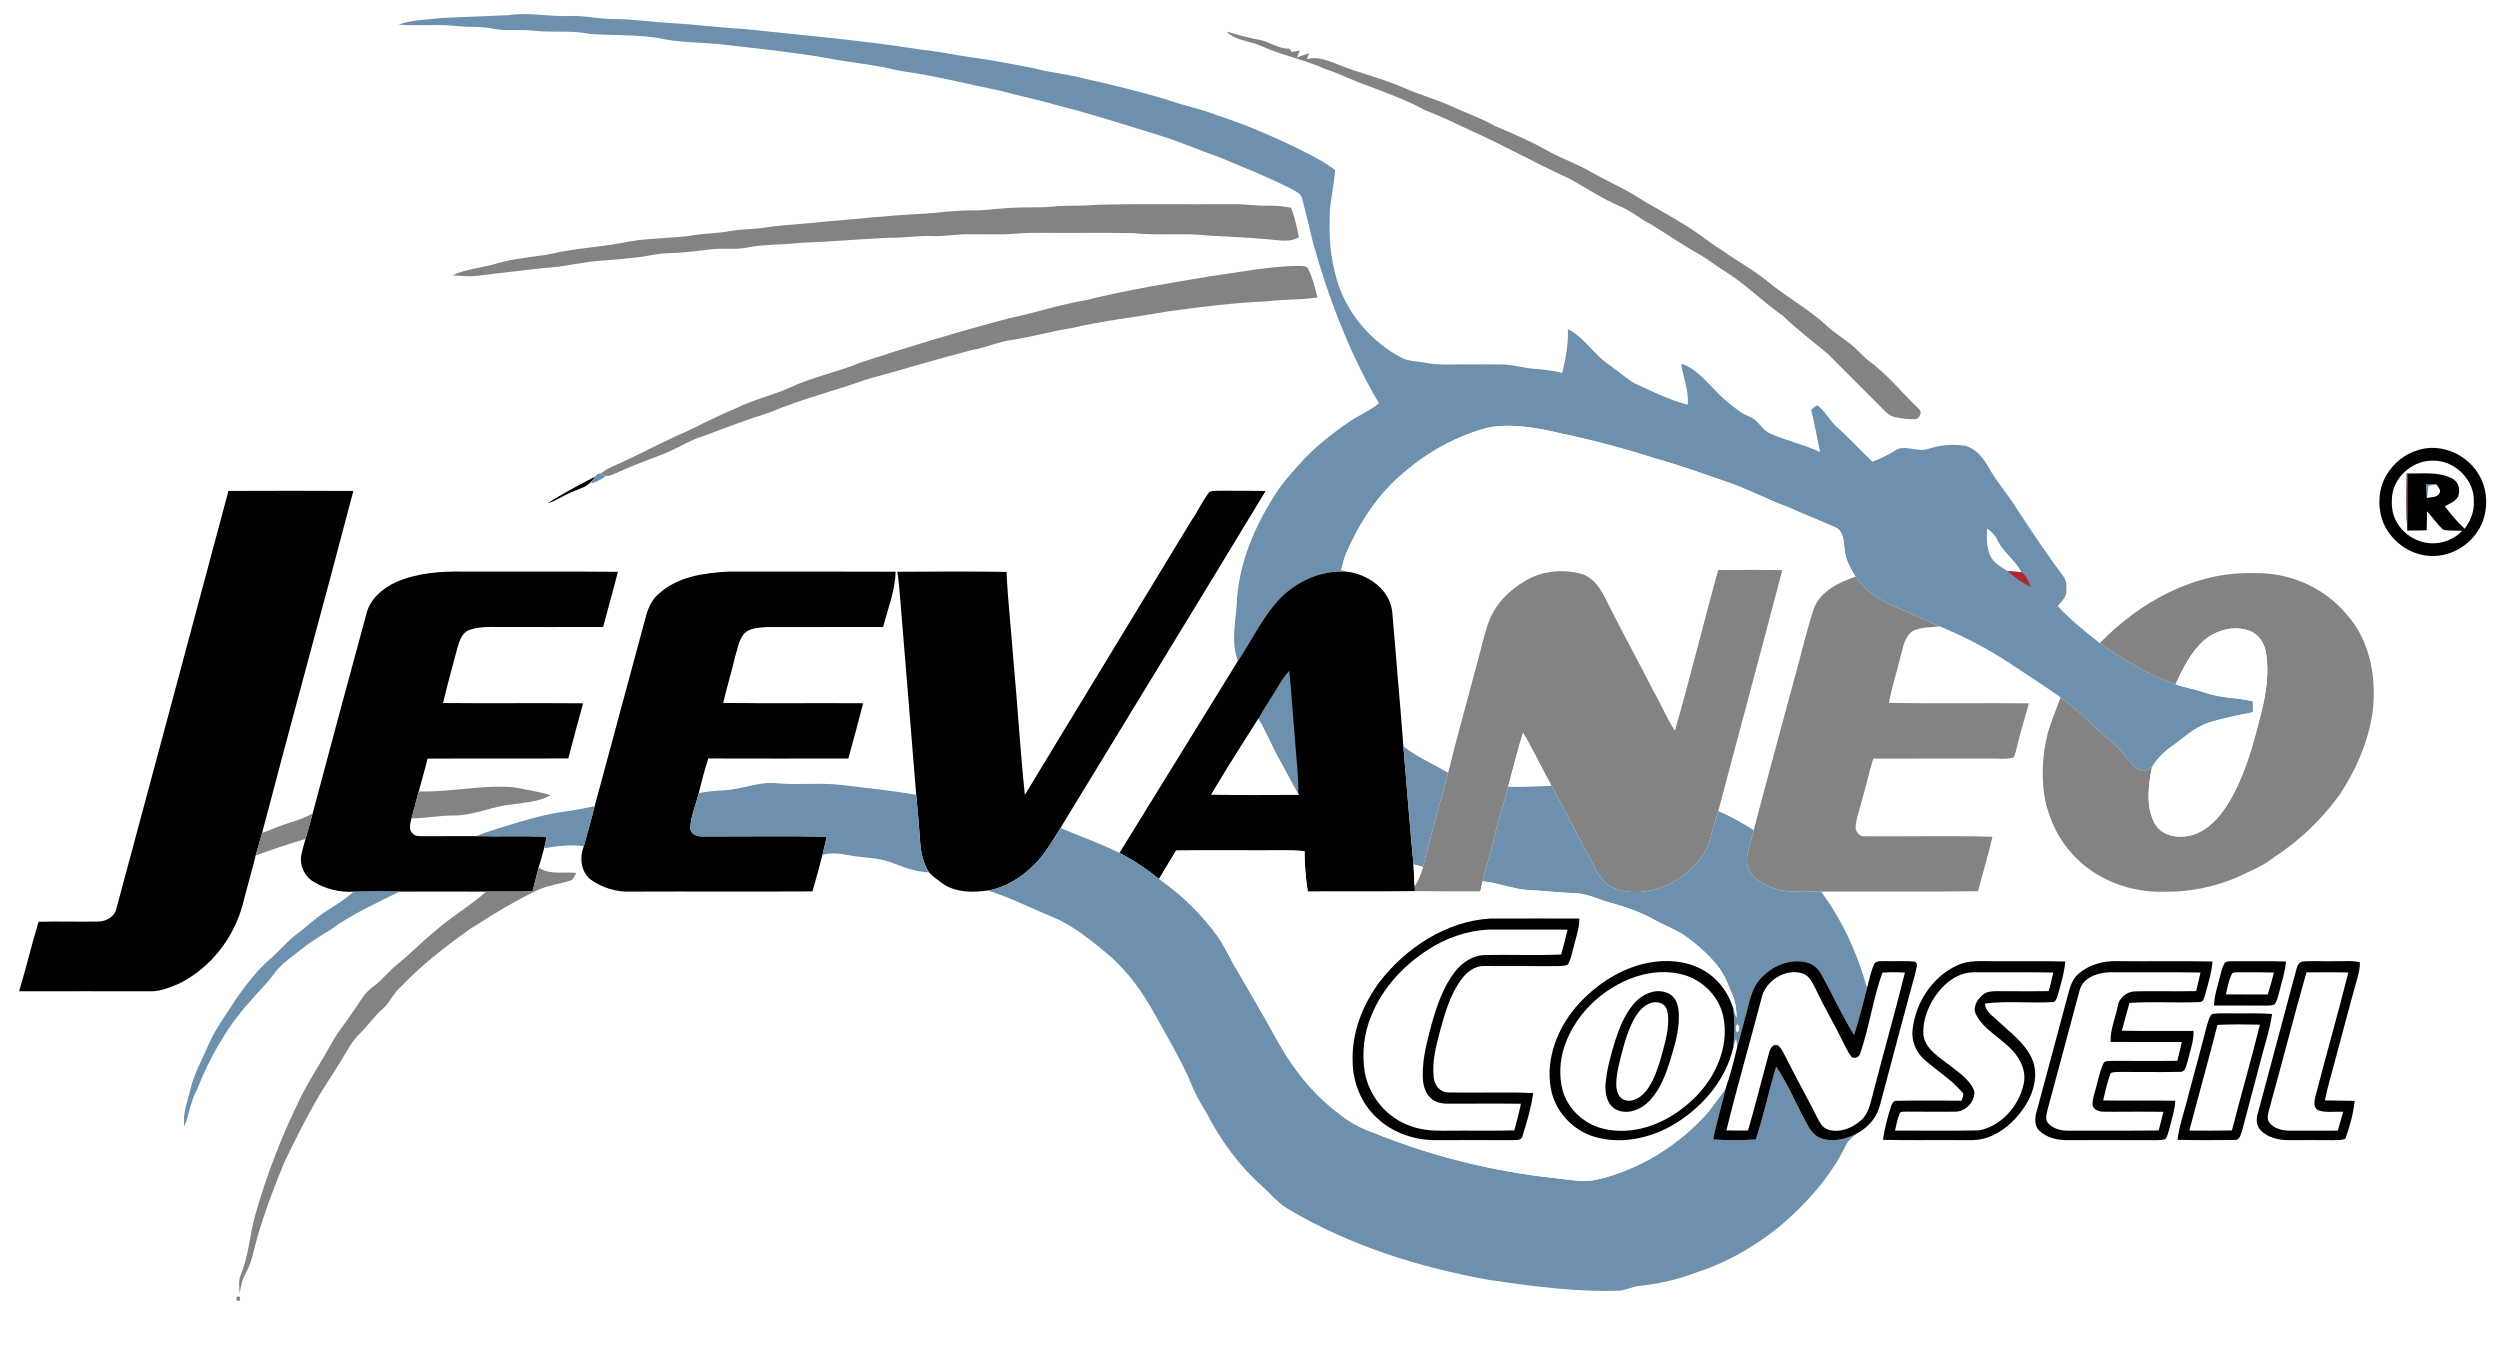 <?xml version="1.0" encoding="UTF-8" ?>
<!DOCTYPE svg PUBLIC "-//W3C//DTD SVG 1.1//EN" "http://www.w3.org/Graphics/SVG/1.1/DTD/svg11.dtd">
<svg width="1359pt" height="736pt" viewBox="0 0 1359 736" version="1.1" xmlns="http://www.w3.org/2000/svg">
<path fill="#ffffff" d=" M 0.00 0.00 L 1359.00 0.00 L 1359.00 736.00 L 0.00 736.00 L 0.00 0.00 Z" />
<path fill="#6d90ae" d=" M 276.37 8.25 C 287.58 6.53 298.77 9.20 310.00 8.69 C 317.38 8.37 324.62 10.18 331.98 10.32 C 342.88 10.27 353.70 11.89 364.57 12.54 C 377.64 13.19 390.61 15.03 403.68 15.68 C 435.81 19.10 468.04 21.81 499.96 26.88 C 509.59 27.83 519.05 29.90 528.61 31.27 C 539.86 32.71 550.96 35.02 562.10 37.11 C 571.30 39.67 580.91 40.26 590.10 42.89 C 605.39 46.22 620.58 50.03 635.56 54.56 C 644.03 57.59 652.93 59.23 661.30 62.55 C 679.24 68.40 696.53 76.02 713.28 84.67 C 717.61 86.93 721.78 89.50 725.74 92.37 C 725.24 101.97 722.30 111.33 722.83 121.01 C 722.31 132.62 724.14 144.26 727.72 155.30 C 733.62 171.93 746.07 186.08 761.64 194.34 C 765.70 196.60 770.49 196.29 774.93 197.18 C 782.20 198.69 789.64 197.98 797.00 198.08 C 803.34 198.15 809.69 197.97 816.04 198.09 C 822.12 198.15 827.99 200.00 834.03 200.49 C 839.14 200.89 844.27 201.45 849.26 202.70 C 851.08 194.89 852.68 186.97 852.27 178.90 C 861.09 183.34 866.18 192.30 874.12 197.90 C 879.07 201.20 883.43 205.35 888.56 208.38 C 897.97 212.74 907.34 217.39 917.43 220.01 C 918.20 212.32 914.83 205.20 913.98 197.70 C 921.76 200.24 927.00 206.81 932.59 212.39 C 936.58 216.78 941.30 220.41 946.06 223.93 C 949.01 226.09 953.00 226.65 955.42 229.56 C 957.51 231.74 959.33 234.38 962.20 235.62 C 971.03 239.57 980.56 241.65 989.37 245.68 C 987.75 238.05 986.42 230.35 984.56 222.76 C 985.64 221.92 986.62 220.83 987.94 220.32 C 992.29 223.58 994.65 228.74 998.71 232.31 C 1005.41 238.21 1011.37 244.88 1017.87 251.00 C 1022.09 249.38 1026.20 247.45 1030.02 245.02 C 1035.57 241.24 1042.20 246.15 1048.15 243.99 C 1054.76 241.92 1061.84 241.18 1068.69 242.41 C 1074.06 244.04 1077.89 248.66 1080.63 253.35 C 1085.11 261.63 1091.47 268.66 1096.39 276.66 C 1104.55 289.08 1112.77 301.49 1121.70 313.38 C 1123.57 315.83 1123.43 319.11 1123.23 322.03 C 1122.97 325.11 1120.40 327.18 1118.58 329.42 C 1125.42 336.98 1133.50 343.26 1141.44 349.61 C 1154.27 358.51 1167.81 366.81 1182.60 372.00 C 1188.25 373.84 1194.13 374.93 1199.76 376.85 C 1207.82 379.60 1216.48 379.17 1224.69 381.25 C 1224.67 383.22 1224.67 385.19 1224.68 387.17 C 1216.45 388.87 1208.14 390.41 1200.14 392.98 C 1192.68 395.54 1187.00 401.21 1180.67 405.65 C 1176.33 408.64 1172.58 412.42 1169.84 416.93 C 1168.10 417.86 1166.35 419.08 1164.33 419.12 C 1160.82 417.79 1158.51 414.57 1156.08 411.88 C 1152.53 407.49 1148.60 403.41 1144.11 399.98 C 1138.83 395.96 1134.67 390.72 1129.48 386.60 C 1126.37 384.10 1123.26 381.60 1120.13 379.13 C 1111.12 372.60 1101.67 366.70 1092.43 360.51 C 1080.48 352.58 1067.70 346.04 1054.50 340.48 C 1047.41 337.79 1040.77 334.05 1033.67 331.39 C 1024.03 327.63 1014.52 322.26 1008.60 313.50 C 1005.78 308.72 1002.94 303.68 1002.64 298.01 C 1002.14 293.88 1002.04 288.41 997.50 286.58 C 989.12 282.87 980.56 279.58 972.23 275.76 C 960.71 271.57 949.90 265.68 938.26 261.82 C 925.23 257.34 912.28 252.60 898.98 248.96 C 882.61 243.70 865.97 239.28 849.15 235.74 C 836.16 232.67 822.58 230.05 809.26 232.37 C 792.19 236.80 776.36 245.48 763.04 257.00 C 749.06 268.60 738.97 284.23 731.76 300.76 C 730.60 303.71 729.85 306.80 729.07 309.87 C 730.66 310.25 732.26 310.63 733.87 311.00 C 720.11 309.30 706.30 315.00 696.53 324.56 C 686.60 334.60 680.74 347.68 672.93 359.28 C 668.69 348.24 672.19 336.49 672.46 325.12 C 674.02 305.74 681.63 287.21 691.92 270.87 C 696.60 262.85 703.01 256.07 709.19 249.20 C 716.49 241.78 724.70 235.23 733.32 229.39 C 738.59 225.74 744.65 223.35 749.62 219.24 C 733.58 192.18 722.39 162.56 713.86 132.37 C 711.94 124.26 709.97 116.16 707.89 108.10 C 707.36 105.24 704.44 104.08 702.20 102.80 C 689.60 96.32 676.38 91.17 663.34 85.67 C 651.57 81.49 640.08 76.53 628.11 72.91 C 610.57 67.56 593.13 61.85 575.33 57.41 C 564.91 54.28 554.21 52.24 543.74 49.31 C 526.45 45.88 509.35 41.36 491.87 38.92 C 486.57 38.15 481.43 36.58 476.14 35.81 C 467.25 34.23 458.25 33.38 449.42 31.54 C 430.68 28.29 411.75 26.41 392.87 24.21 C 381.02 22.90 368.97 23.28 357.30 20.57 C 345.10 18.72 332.69 19.33 320.43 18.43 C 310.57 16.29 300.47 17.93 290.53 16.69 C 285.36 16.13 280.17 16.44 274.99 16.35 C 269.95 16.29 265.08 14.77 260.04 14.68 C 255.95 14.56 251.86 14.57 247.79 14.11 C 237.44 12.98 227.01 14.30 216.65 13.37 C 224.29 10.60 232.53 10.75 240.50 9.74 C 252.45 9.16 264.42 8.84 276.37 8.25 Z" />
<path fill="#838383" d=" M 666.75 17.15 C 672.62 18.82 678.46 20.61 684.49 21.63 C 690.13 22.57 694.90 26.68 700.79 26.40 C 701.25 27.01 701.73 27.62 702.21 28.22 C 703.68 27.96 705.15 27.70 706.64 27.45 C 706.10 28.69 705.57 29.93 705.05 31.17 C 707.27 30.44 709.47 29.67 711.69 28.93 C 711.23 30.02 710.77 31.10 710.31 32.18 C 716.06 30.56 721.78 32.81 727.05 34.96 C 739.20 39.85 752.05 42.79 764.04 48.09 C 772.01 51.66 780.50 53.89 788.45 57.52 C 796.43 61.26 804.84 64.05 812.53 68.44 C 822.22 72.52 831.92 76.67 841.09 81.86 C 848.90 86.25 857.48 89.10 865.20 93.67 C 873.32 98.33 882.01 101.94 889.92 106.98 C 897.48 111.89 905.61 115.82 913.19 120.71 C 921.27 125.07 928.19 131.18 935.98 136.00 C 944.17 141.87 953.14 146.62 960.94 153.03 C 971.03 161.41 982.68 167.73 992.45 176.51 C 996.54 180.56 1001.50 183.52 1006.01 187.06 C 1009.33 189.67 1012.00 192.99 1015.26 195.69 C 1025.72 203.13 1033.69 213.35 1042.95 222.15 C 1045.31 223.82 1043.55 227.82 1040.88 227.87 C 1037.33 227.96 1033.77 227.51 1030.30 226.79 C 1026.31 226.05 1023.81 222.58 1021.08 219.92 C 1011.95 210.71 1002.77 201.55 993.60 192.38 C 985.48 185.52 976.87 179.21 969.27 171.74 C 958.11 164.04 948.63 154.10 937.00 147.04 C 932.46 144.32 928.40 140.86 923.76 138.30 C 914.87 133.30 906.48 127.49 897.80 122.16 C 891.94 119.23 886.94 114.86 880.92 112.25 C 871.12 108.18 862.33 102.15 853.05 97.09 C 835.09 88.94 817.90 79.20 799.90 71.14 C 791.42 67.19 783.00 63.13 774.29 59.72 C 764.72 54.36 754.30 50.89 744.16 46.81 C 736.05 44.15 728.47 40.14 720.36 37.48 C 708.99 32.37 696.61 30.04 685.27 24.87 C 679.16 22.09 671.64 22.26 666.75 17.15 Z" />
<path fill="#838383" d=" M 571.55 112.37 C 579.73 111.47 587.97 112.11 596.16 111.33 C 620.43 110.66 644.72 111.21 669.00 110.97 C 675.68 110.77 682.31 111.96 688.99 111.81 C 693.33 111.70 697.65 112.13 701.91 112.95 C 703.75 118.17 705.12 123.55 706.06 129.00 C 701.15 131.94 695.36 130.55 690.01 130.13 C 679.03 129.18 668.03 128.63 657.02 128.06 C 643.39 126.48 629.63 128.22 615.99 126.74 C 599.66 126.42 583.33 126.73 567.00 126.59 C 562.00 126.54 556.99 126.57 552.01 127.03 C 543.35 127.74 534.65 127.22 525.98 127.34 C 519.64 127.36 513.35 128.60 507.00 128.33 C 498.96 127.99 491.00 129.42 482.96 129.26 C 467.00 129.98 451.07 131.44 435.10 131.98 C 425.05 133.27 414.81 132.62 404.88 134.78 C 398.49 135.83 391.98 134.74 385.57 135.62 C 378.08 136.58 370.57 137.50 363.01 137.66 C 357.48 137.71 352.13 139.26 346.66 139.87 C 340.28 140.59 333.88 141.24 327.47 141.62 C 316.66 142.30 306.15 145.25 295.32 145.70 C 283.25 147.21 271.14 148.38 259.07 149.97 C 254.69 150.44 250.30 149.90 245.92 149.66 C 253.83 145.98 262.68 145.63 270.90 142.97 C 281.75 139.85 293.14 139.75 304.06 137.03 C 316.71 134.56 329.65 133.99 342.26 131.23 C 353.90 129.25 365.81 129.71 377.46 127.76 C 383.86 126.84 390.37 126.84 396.74 125.63 C 403.02 124.47 409.45 124.76 415.75 123.73 C 426.16 122.06 436.72 121.88 447.17 120.58 C 465.11 119.12 483.01 117.09 501.00 116.23 C 510.01 115.80 518.96 114.24 528.00 114.39 C 535.55 114.55 543.02 113.20 550.55 112.96 C 557.54 112.51 564.57 112.98 571.55 112.37 Z" />
<path fill="#838383" d=" M 658.29 150.12 C 674.16 147.92 689.97 144.70 706.04 144.54 C 707.90 144.70 710.67 144.31 711.33 146.62 C 713.66 151.37 714.91 156.57 716.16 161.69 C 707.18 163.11 698.05 162.61 689.03 163.79 C 671.06 164.56 653.20 166.72 635.39 169.19 C 617.71 172.35 599.81 174.29 582.30 178.37 C 571.74 180.05 561.43 182.98 550.88 184.67 C 543.05 185.57 535.86 189.06 528.11 190.33 C 509.04 195.28 490.20 201.03 471.21 206.22 C 453.92 212.41 436.01 216.79 419.06 223.95 C 406.93 227.92 394.90 232.17 383.03 236.84 C 374.37 239.30 366.98 244.71 358.49 247.60 C 350.12 250.75 341.79 253.98 333.66 257.71 C 332.34 258.12 330.94 259.08 329.54 258.60 C 328.46 258.25 327.38 257.90 326.31 257.55 C 328.33 256.05 330.46 254.69 332.76 253.66 C 344.46 248.61 355.66 242.51 367.23 237.19 C 378.32 232.46 388.82 226.48 400.00 221.97 C 409.32 217.38 419.51 215.01 429.02 210.85 C 441.53 204.96 455.23 202.30 467.98 197.00 C 494.72 188.24 521.68 180.09 548.90 172.92 C 562.81 169.99 576.36 165.53 590.39 163.14 C 612.78 157.57 635.55 153.90 658.29 150.12 Z" />
<path fill="#ffffff" d=" M 763.04 257.00 C 776.36 245.48 792.19 236.80 809.26 232.37 C 822.58 230.05 836.16 232.67 849.15 235.74 C 865.97 239.28 882.61 243.70 898.98 248.96 C 912.28 252.60 925.23 257.34 938.26 261.82 C 949.90 265.68 960.71 271.57 972.23 275.76 C 980.56 279.58 989.12 282.87 997.50 286.58 C 1002.04 288.41 1002.14 293.88 1002.64 298.01 C 1002.94 303.68 1005.78 308.72 1008.60 313.50 C 999.30 316.67 989.03 321.64 985.69 331.65 C 981.24 345.85 977.96 360.40 973.85 374.71 C 967.03 400.25 959.95 425.71 953.32 451.30 C 947.15 447.38 940.77 443.78 934.05 440.88 C 945.60 397.22 957.43 353.63 968.84 309.94 C 957.24 309.72 945.63 309.73 934.02 309.91 C 925.89 338.92 918.90 368.24 910.48 397.17 C 906.04 390.47 903.04 382.99 899.04 376.05 C 891.18 360.61 882.84 345.41 875.03 329.94 C 871.55 323.00 867.98 314.63 859.95 312.05 C 849.94 309.22 838.66 310.23 829.60 315.48 C 820.42 320.71 812.41 328.72 808.98 338.89 C 805.93 347.86 804.08 357.17 801.42 366.26 C 796.73 384.21 791.56 402.05 787.23 420.10 C 779.09 415.34 770.38 411.55 762.89 405.75 C 761.06 381.48 758.81 357.23 756.86 332.97 C 755.81 321.16 744.86 313.01 733.87 311.00 C 732.26 310.63 730.66 310.25 729.07 309.87 C 729.85 306.80 730.60 303.71 731.76 300.76 C 738.97 284.23 749.06 268.60 763.04 257.00 Z" />
<path fill="#010101" d=" M 1314.45 244.66 C 1327.26 240.59 1341.81 247.26 1348.03 258.95 C 1352.35 266.88 1352.60 276.84 1348.94 285.07 C 1344.25 295.33 1333.34 302.53 1321.99 302.23 C 1309.92 302.12 1298.68 293.67 1294.87 282.29 C 1292.41 274.43 1293.01 265.42 1297.27 258.28 C 1301.02 251.80 1307.25 246.77 1314.45 244.66 Z" />
<path fill="#ffffff" d=" M 1300.59 268.00 C 1302.61 257.84 1312.65 249.96 1323.02 250.43 C 1334.72 250.41 1345.41 261.19 1344.76 273.00 C 1345.06 278.29 1342.80 283.22 1339.80 287.43 C 1335.75 283.80 1332.38 279.51 1329.00 275.28 C 1331.56 273.74 1334.74 272.64 1336.26 269.85 C 1337.59 266.33 1336.53 261.81 1332.94 260.10 C 1325.62 256.29 1317.07 257.52 1309.13 257.41 L 1308.30 257.48 C 1308.25 267.79 1307.95 278.13 1308.60 288.43 C 1312.11 288.39 1315.62 288.37 1319.15 288.28 C 1319.21 284.82 1319.24 281.37 1319.33 277.92 C 1322.37 281.22 1324.85 285.05 1328.23 288.03 C 1331.58 288.65 1335.02 288.35 1338.42 288.60 C 1334.42 292.78 1328.78 295.20 1323.00 295.34 C 1314.93 295.56 1306.97 291.04 1302.96 284.04 C 1300.07 279.26 1299.74 273.40 1300.59 268.00 Z" />
<path fill="#6d90ae" d=" M 323.49 259.10 C 324.20 258.37 325.15 257.05 326.31 257.55 C 327.38 257.90 328.46 258.25 329.54 258.60 C 327.09 260.51 324.33 261.99 321.34 262.86 C 321.53 262.38 321.91 261.44 322.09 260.96 C 322.44 260.50 323.14 259.57 323.49 259.10 Z" />
<path fill="#b12633" d=" M 1308.30 257.48 L 1309.13 257.41 C 1308.52 267.75 1309.34 278.11 1308.60 288.43 C 1307.95 278.13 1308.25 267.79 1308.30 257.48 Z" />
<path fill="#010101" d=" M 297.56 273.65 C 305.87 268.26 314.70 263.66 323.49 259.10 C 323.14 259.57 322.44 260.50 322.09 260.96 C 319.67 264.57 315.25 265.53 311.53 267.18 C 306.71 268.99 302.55 272.24 297.56 273.65 Z" />
<path fill="#6d90ae" d=" M 1318.80 263.22 C 1320.63 263.22 1322.50 263.21 1324.36 263.21 C 1322.91 263.47 1321.47 263.73 1320.05 264.00 C 1319.78 266.21 1319.50 268.43 1319.24 270.65 C 1318.87 268.19 1318.74 265.70 1318.80 263.22 Z" />
<path fill="#ffffff" d=" M 1320.05 264.00 C 1321.47 263.73 1322.91 263.47 1324.36 263.21 C 1325.17 264.64 1326.87 266.00 1326.25 267.84 C 1325.03 270.56 1321.66 270.19 1319.24 270.65 C 1319.50 268.43 1319.78 266.21 1320.05 264.00 Z" />
<path fill="#010101" d=" M 124.18 266.88 C 146.81 266.78 169.45 266.75 192.09 266.89 C 175.81 328.92 158.73 390.73 142.48 452.76 C 141.33 456.86 140.09 460.94 138.99 465.06 C 136.88 473.76 134.27 482.32 132.12 491.01 C 127.38 509.50 114.72 526.02 97.56 534.57 C 92.63 536.68 87.50 538.90 82.05 538.87 C 58.17 538.83 34.28 538.81 10.39 538.87 C 14.19 526.35 17.13 513.58 20.97 501.07 C 31.65 500.79 42.34 501.14 53.02 500.97 C 57.68 501.00 62.46 498.39 63.38 493.51 C 83.72 417.99 103.96 342.44 124.18 266.88 Z" />
<path fill="#010101" d=" M 657.47 267.38 C 659.53 266.58 661.80 266.84 663.98 266.76 C 671.98 266.88 679.98 266.71 687.98 266.92 C 651.00 328.08 613.59 388.99 576.47 450.08 C 572.02 457.26 567.71 464.69 561.64 470.66 C 554.82 477.16 546.48 482.48 537.06 484.07 C 528.67 485.27 519.18 485.28 512.05 480.03 C 509.56 478.24 507.04 476.44 504.96 474.18 C 501.88 469.32 500.61 463.59 500.21 457.91 C 499.62 449.29 498.95 440.67 498.05 432.07 C 495.29 397.09 492.27 362.13 489.48 327.15 C 488.91 321.70 488.74 316.21 487.76 310.82 C 507.55 310.70 527.35 310.56 547.15 310.89 C 547.91 327.28 549.79 343.60 550.98 359.97 C 553.23 384.00 554.58 408.11 557.12 432.11 C 587.12 382.45 617.40 332.97 647.44 283.35 C 651.02 278.18 653.61 272.35 657.47 267.38 Z" />
<path fill="#ffffff" d=" M 1080.17 287.27 C 1082.39 288.89 1084.50 290.79 1085.67 293.36 C 1088.74 300.19 1095.52 304.29 1098.81 311.02 C 1096.30 310.75 1093.78 310.67 1091.29 310.39 C 1087.22 308.07 1082.63 305.24 1081.28 300.45 C 1079.75 296.23 1079.98 291.67 1080.17 287.27 Z" />
<path fill="#838383" d=" M 934.02 309.91 C 945.63 309.73 957.24 309.72 968.84 309.94 C 957.43 353.63 945.60 397.22 934.05 440.88 C 931.89 447.30 930.65 454.02 928.13 460.32 C 922.83 471.88 911.62 479.79 899.74 483.55 C 892.18 485.30 883.71 485.84 876.55 482.38 C 870.69 479.59 867.81 473.46 865.00 468.00 C 857.69 454.46 850.96 440.61 843.39 427.21 C 838.15 417.64 833.51 407.76 827.94 398.37 C 824.77 408.02 822.57 417.95 819.76 427.71 C 817.49 437.07 814.23 446.16 812.22 455.58 C 810.53 463.52 807.57 471.13 805.94 479.09 C 805.51 480.94 805.10 482.80 804.70 484.66 C 792.84 484.71 780.98 484.70 769.13 484.51 C 769.09 483.79 769.02 482.37 768.98 481.65 C 771.06 478.46 772.57 474.93 773.53 471.24 C 777.79 454.11 782.73 437.16 787.23 420.10 C 791.56 402.05 796.73 384.21 801.42 366.26 C 804.08 357.17 805.93 347.86 808.98 338.89 C 812.41 328.72 820.42 320.71 829.60 315.48 C 838.66 310.23 849.94 309.22 859.95 312.05 C 867.98 314.63 871.55 323.00 875.03 329.94 C 882.84 345.41 891.18 360.61 899.04 376.05 C 903.04 382.99 906.04 390.47 910.48 397.17 C 918.90 368.24 925.89 338.92 934.02 309.91 Z" />
<path fill="#010101" d=" M 215.38 316.39 C 226.86 311.38 239.63 310.52 252.00 310.71 C 279.96 310.82 307.93 310.55 335.89 310.85 C 333.35 320.88 330.49 330.82 327.85 340.82 C 309.23 340.89 290.62 340.85 272.00 340.84 C 266.00 340.84 259.69 340.44 254.05 342.88 C 250.68 345.02 249.49 349.08 248.51 352.72 C 245.85 362.51 243.21 372.30 240.84 382.16 C 266.22 382.41 291.59 382.08 316.97 382.32 C 314.21 392.28 311.56 402.27 308.93 412.26 C 283.43 412.50 257.93 412.24 232.42 412.39 C 230.96 418.36 229.21 424.25 227.63 430.20 C 226.33 435.10 225.02 440.00 223.69 444.90 C 223.14 447.46 221.89 450.80 224.15 452.90 C 225.50 454.74 227.92 454.49 229.94 454.56 C 239.56 454.51 249.19 454.50 258.81 454.51 C 271.61 454.83 284.42 454.32 297.22 454.81 C 296.77 456.89 296.30 458.98 295.80 461.07 C 294.93 464.60 293.80 468.06 292.80 471.57 C 291.67 475.88 290.64 480.22 289.49 484.53 C 281.09 484.79 272.68 484.65 264.28 484.68 C 248.57 484.60 232.86 484.60 217.16 484.68 C 208.87 484.59 200.59 484.58 192.31 484.72 C 184.75 485.18 177.08 483.35 170.61 479.41 C 165.40 476.45 162.43 469.83 164.00 464.01 C 164.53 461.29 165.34 458.65 166.09 455.99 C 167.38 451.37 168.79 446.78 169.97 442.12 C 179.53 406.08 189.30 370.08 199.07 334.09 C 200.92 325.75 207.91 319.80 215.38 316.39 Z" />
<path fill="#010101" d=" M 357.94 322.93 C 368.14 313.47 382.64 311.43 395.97 310.72 C 426.27 310.76 456.56 310.63 486.86 310.79 C 486.59 321.17 482.61 330.91 480.08 340.85 C 459.04 340.86 438.00 340.83 416.95 340.86 C 412.31 341.26 406.40 341.20 403.62 345.65 C 401.37 349.15 400.74 353.37 399.54 357.29 C 397.56 365.61 395.08 373.80 393.12 382.12 C 418.48 382.43 443.84 382.11 469.20 382.28 C 466.64 392.33 463.92 402.34 461.14 412.33 C 435.77 412.36 410.39 412.39 385.02 412.31 C 383.01 418.49 381.39 424.79 379.84 431.10 C 378.39 437.38 375.54 443.40 375.28 449.89 C 375.08 453.46 378.98 454.86 381.94 454.66 C 404.45 454.73 426.97 454.36 449.47 454.79 C 448.72 458.10 447.91 461.41 447.08 464.71 C 445.41 471.37 443.54 477.97 441.65 484.57 C 408.76 484.74 375.86 484.53 342.97 484.67 C 335.18 485.01 327.23 482.61 320.94 478.01 C 315.65 473.65 314.96 466.03 317.37 459.95 C 319.39 452.72 321.45 445.51 323.25 438.22 C 332.64 403.57 341.97 368.90 351.34 334.24 C 352.58 330.01 354.53 325.84 357.94 322.93 Z" />
<path fill="#010101" d=" M 696.53 324.56 C 706.30 315.00 720.11 309.30 733.87 311.00 C 744.86 313.01 755.81 321.16 756.86 332.97 C 758.81 357.23 761.06 381.48 762.89 405.75 C 764.70 427.13 766.29 448.53 768.39 469.89 C 768.63 473.80 768.71 477.73 768.98 481.65 C 769.02 482.37 769.09 483.79 769.13 484.51 C 749.71 484.80 730.30 484.50 710.89 484.69 C 709.78 477.40 709.12 470.03 709.14 462.66 C 700.44 461.96 691.71 462.40 683.00 462.30 C 668.45 462.34 653.90 462.18 639.35 462.38 C 636.20 467.49 633.15 472.65 630.07 477.80 C 623.36 472.40 616.21 467.57 608.54 463.64 C 630.04 428.87 651.45 394.05 672.93 359.28 C 680.74 347.68 686.60 334.60 696.53 324.56 Z" />
<path fill="#b12633" d=" M 1091.29 310.39 C 1093.78 310.67 1096.30 310.75 1098.81 311.02 C 1101.70 312.70 1102.68 316.23 1104.02 319.10 C 1099.34 316.89 1095.08 313.88 1091.29 310.39 Z" />
<path fill="#838383" d=" M 1141.44 349.61 C 1163.17 327.24 1193.10 310.60 1225.00 311.57 C 1243.95 310.96 1263.11 319.07 1275.34 333.66 C 1288.32 347.82 1291.99 368.19 1289.79 386.78 C 1287.48 403.21 1280.70 418.76 1271.50 432.47 C 1261.84 445.69 1249.81 457.16 1236.07 466.07 C 1229.87 471.06 1222.36 473.82 1215.29 477.27 C 1203.14 482.15 1190.14 484.99 1177.00 484.73 C 1158.13 485.48 1138.73 478.15 1126.15 463.84 C 1119.32 456.48 1114.95 447.13 1112.34 437.52 C 1109.34 424.61 1109.97 411.04 1113.24 398.24 C 1115.17 391.75 1117.78 385.48 1120.13 379.13 C 1123.26 381.60 1126.37 384.10 1129.48 386.60 C 1134.67 390.72 1138.83 395.96 1144.11 399.98 C 1148.60 403.41 1152.53 407.49 1156.08 411.88 C 1158.51 414.57 1160.82 417.79 1164.33 419.12 C 1166.35 419.08 1168.10 417.86 1169.84 416.93 C 1167.85 426.99 1166.32 438.24 1171.31 447.68 C 1175.65 455.23 1185.89 456.15 1193.37 453.37 C 1203.02 449.66 1209.23 440.74 1213.98 432.00 C 1221.38 417.98 1225.44 402.52 1229.27 387.23 C 1231.93 376.77 1233.53 365.79 1231.83 355.04 C 1231.08 349.88 1227.96 344.87 1222.95 342.95 C 1214.56 339.80 1204.80 342.44 1198.10 348.10 C 1190.92 354.52 1186.56 363.38 1182.60 372.00 C 1167.81 366.81 1154.27 358.51 1141.44 349.61 Z" />
<path fill="#838383" d=" M 985.69 331.65 C 989.03 321.64 999.30 316.67 1008.60 313.50 C 1014.52 322.26 1024.03 327.63 1033.67 331.39 C 1040.77 334.05 1047.41 337.79 1054.50 340.48 C 1049.64 341.05 1044.49 340.81 1039.96 342.90 C 1035.90 345.41 1034.84 350.43 1033.70 354.71 C 1031.58 363.88 1028.49 372.81 1026.83 382.08 C 1052.17 382.56 1077.54 382.03 1102.89 382.34 C 1100.90 389.91 1098.42 397.35 1096.68 405.00 C 1096.12 407.29 1095.61 409.62 1094.63 411.78 C 1090.17 412.91 1085.53 412.26 1081.00 412.35 C 1060.10 412.35 1039.20 412.32 1018.30 412.36 C 1015.75 420.89 1013.79 429.59 1011.29 438.15 C 1010.32 441.75 1009.06 445.31 1008.75 449.05 C 1008.29 452.02 1010.92 455.01 1013.98 454.61 C 1037.02 454.77 1060.07 454.25 1083.10 454.84 C 1080.83 464.80 1077.84 474.58 1075.27 484.46 C 1046.82 484.93 1018.36 484.49 989.91 484.68 C 980.57 484.48 970.74 485.89 961.94 481.95 C 956.23 479.68 950.20 475.36 949.59 468.74 C 949.51 462.73 952.06 457.10 953.32 451.30 C 959.95 425.71 967.03 400.25 973.85 374.71 C 977.96 360.40 981.24 345.85 985.69 331.65 Z" />
<path fill="#ffffff" d=" M 1198.10 348.10 C 1204.80 342.44 1214.56 339.80 1222.95 342.95 C 1227.96 344.87 1231.08 349.88 1231.83 355.04 C 1233.53 365.79 1231.93 376.77 1229.27 387.23 C 1225.44 402.52 1221.38 417.98 1213.98 432.00 C 1209.23 440.74 1203.02 449.66 1193.37 453.37 C 1185.89 456.15 1175.65 455.23 1171.31 447.68 C 1166.32 438.24 1167.85 426.99 1169.84 416.93 C 1172.58 412.42 1176.33 408.64 1180.67 405.65 C 1187.00 401.21 1192.68 395.54 1200.14 392.98 C 1208.14 390.41 1216.45 388.87 1224.68 387.17 C 1224.67 385.19 1224.67 383.22 1224.69 381.25 C 1216.48 379.17 1207.82 379.60 1199.76 376.85 C 1194.13 374.93 1188.25 373.84 1182.60 372.00 C 1186.56 363.38 1190.92 354.52 1198.10 348.10 Z" />
<path fill="#6d90ae" d=" M 690.67 379.73 C 693.99 374.65 696.68 369.11 700.85 364.62 C 702.06 377.39 702.99 390.19 704.01 402.98 C 704.65 412.44 705.97 421.87 705.75 431.37 C 702.12 425.21 699.03 418.76 695.48 412.56 C 691.33 405.39 688.52 397.53 684.09 390.52 C 686.16 386.85 688.36 383.26 690.67 379.73 Z" />
<path fill="#ffffff" d=" M 658.30 432.01 C 666.58 417.99 675.37 404.27 684.09 390.52 C 688.52 397.53 691.33 405.39 695.48 412.56 C 699.03 418.76 702.12 425.21 705.75 431.37 L 706.17 432.10 C 690.21 432.16 674.25 432.32 658.30 432.01 Z" />
<path fill="#ffffff" d=" M 819.76 427.71 C 822.57 417.95 824.77 408.02 827.94 398.37 C 833.51 407.76 838.15 417.64 843.39 427.21 C 835.51 427.46 827.64 427.94 819.76 427.71 Z" />
<path fill="#6d90ae" d=" M 762.89 405.75 C 770.38 411.55 779.09 415.34 787.23 420.10 C 782.73 437.16 777.79 454.11 773.53 471.24 C 771.81 470.77 770.09 470.32 768.39 469.89 C 766.29 448.53 764.70 427.13 762.89 405.75 Z" />
<path fill="#6d90ae" d=" M 393.06 429.63 C 403.18 429.29 412.86 424.52 423.08 425.84 C 434.75 426.84 446.51 425.29 458.16 426.78 C 471.46 428.43 484.84 429.75 498.05 432.07 C 498.95 440.67 499.62 449.29 500.21 457.91 C 500.61 463.59 501.88 469.32 504.96 474.18 C 497.64 474.03 490.83 471.29 484.11 468.67 C 476.67 466.03 468.64 466.35 460.97 464.82 C 456.39 463.87 451.64 463.49 447.08 464.71 C 447.91 461.41 448.72 458.10 449.47 454.79 C 426.97 454.36 404.45 454.73 381.94 454.66 C 378.98 454.86 375.08 453.46 375.28 449.89 C 375.54 443.40 378.39 437.38 379.84 431.10 C 384.21 430.33 388.62 429.77 393.06 429.63 Z" />
<path fill="#6d90ae" d=" M 819.76 427.71 C 827.64 427.94 835.51 427.46 843.39 427.21 C 850.96 440.61 857.69 454.46 865.00 468.00 C 867.81 473.46 870.69 479.59 876.55 482.38 C 883.71 485.84 892.18 485.30 899.74 483.55 C 911.62 479.79 922.83 471.88 928.13 460.32 C 930.65 454.02 931.89 447.30 934.05 440.88 C 940.77 443.78 947.15 447.38 953.32 451.30 C 952.06 457.10 949.51 462.73 949.59 468.74 C 950.20 475.36 956.23 479.68 961.94 481.95 C 970.74 485.89 980.57 484.48 989.91 484.68 C 1001.56 500.31 1009.73 518.35 1014.93 537.07 C 1012.67 545.60 1010.58 554.19 1007.88 562.60 C 1001.30 552.02 996.20 540.62 990.18 529.74 C 988.42 526.54 985.53 523.86 981.87 523.11 C 972.50 520.87 962.62 525.41 956.51 532.49 C 952.38 537.27 951.18 543.66 949.60 549.58 C 947.95 556.14 946.05 562.64 944.33 569.19 C 944.15 567.70 943.92 566.23 943.70 564.77 C 943.19 566.26 942.69 567.77 942.25 569.30 C 942.99 562.44 943.04 555.50 942.30 548.64 C 942.83 550.17 943.40 551.69 943.99 553.22 C 943.92 549.36 943.63 545.44 942.15 541.85 C 939.71 535.90 937.52 529.67 933.36 524.65 C 928.75 518.95 923.20 514.06 917.34 509.68 C 911.79 505.50 905.09 503.35 899.13 499.90 C 891.65 495.66 883.42 493.03 875.20 490.67 C 868.81 488.90 862.75 485.70 856.01 485.53 C 847.99 485.24 840.01 484.33 832.01 483.90 C 823.09 483.66 814.79 479.86 805.94 479.09 C 807.57 471.13 810.53 463.52 812.22 455.58 C 814.23 446.16 817.49 437.07 819.76 427.71 Z" />
<path fill="#838383" d=" M 227.63 430.20 C 244.80 430.76 261.85 426.48 279.02 427.95 C 285.85 429.14 292.70 430.33 299.37 432.23 C 292.89 435.95 285.26 436.20 278.06 437.32 C 267.52 438.30 257.71 443.24 247.03 443.31 C 239.21 443.25 231.50 444.78 223.69 444.90 C 225.02 440.00 226.33 435.10 227.63 430.20 Z" />
<path fill="#6d90ae" d=" M 306.43 441.27 C 312.09 440.56 317.66 439.36 323.25 438.22 C 321.45 445.51 319.39 452.72 317.37 459.95 C 310.16 458.98 302.92 459.92 295.80 461.07 C 296.30 458.98 296.77 456.89 297.22 454.81 C 284.42 454.32 271.61 454.83 258.81 454.51 C 266.59 451.38 274.70 449.19 282.70 446.70 C 290.52 444.55 298.36 442.27 306.43 441.27 Z" />
<path fill="#838383" d=" M 158.06 447.01 C 162.17 445.75 166.27 444.35 169.97 442.12 C 168.79 446.78 167.38 451.37 166.09 455.99 C 156.98 458.79 147.92 461.73 138.99 465.06 C 140.09 460.94 141.33 456.86 142.48 452.76 C 147.71 450.93 152.76 448.63 158.06 447.01 Z" />
<path fill="#6d90ae" d=" M 561.64 470.66 C 567.71 464.69 572.02 457.26 576.47 450.08 C 587.10 454.72 598.16 458.41 608.54 463.64 C 616.21 467.57 623.36 472.40 630.07 477.80 C 642.53 486.51 653.57 497.24 662.36 509.66 C 665.58 514.31 667.92 519.48 670.68 524.41 C 678.92 538.54 687.24 552.63 695.08 566.99 C 703.52 581.86 714.49 595.50 728.31 605.70 C 733.69 610.08 739.84 613.40 746.40 615.63 C 778.17 628.59 811.79 636.86 845.89 640.51 C 852.95 641.15 860.10 642.85 867.19 641.45 C 890.91 636.12 912.56 622.79 928.55 604.55 C 931.86 600.44 934.81 596.06 938.00 591.87 C 935.92 601.09 932.96 610.12 931.30 619.44 C 939.01 619.89 946.74 619.90 954.45 619.43 C 958.81 606.43 961.51 592.94 965.54 579.84 C 972.52 590.21 977.06 601.97 983.27 612.78 C 984.84 615.43 987.08 617.85 990.09 618.82 C 996.73 621.09 1003.98 619.17 1009.94 615.88 C 1007.42 617.69 1004.86 619.65 1003.46 622.50 C 994.89 640.13 981.41 654.92 966.52 667.46 C 953.53 677.66 939.07 686.20 923.28 691.28 C 912.95 695.36 902.03 697.91 890.98 699.02 C 887.54 699.36 884.44 701.09 881.03 701.55 C 856.90 702.53 832.86 699.20 809.05 695.68 C 771.19 688.89 733.82 677.13 700.60 657.43 C 695.39 654.49 691.43 649.95 687.21 645.82 C 674.01 634.31 663.47 619.96 655.53 604.39 C 651.80 598.57 648.63 592.42 646.22 585.94 C 640.71 574.05 634.08 562.72 627.72 551.27 C 620.92 538.97 612.58 527.31 601.70 518.28 C 593.44 511.41 584.97 504.61 575.27 499.84 C 562.53 494.59 550.21 488.33 537.06 484.07 C 546.48 482.48 554.82 477.16 561.64 470.66 Z" />
<path fill="#ffffff" d=" M 639.35 462.38 C 653.90 462.18 668.45 462.34 683.00 462.30 C 691.71 462.40 700.44 461.96 709.14 462.66 C 709.12 470.03 709.78 477.40 710.89 484.69 C 730.30 484.50 749.71 484.80 769.13 484.51 C 780.98 484.70 792.84 484.71 804.70 484.66 C 805.10 482.80 805.51 480.94 805.94 479.09 C 814.79 479.86 823.09 483.66 832.01 483.90 C 840.01 484.33 847.99 485.24 856.01 485.53 C 862.75 485.70 868.81 488.90 875.20 490.67 C 883.42 493.03 891.65 495.66 899.13 499.90 C 905.09 503.35 911.79 505.50 917.34 509.68 C 923.20 514.06 928.75 518.95 933.36 524.65 C 937.52 529.67 939.71 535.90 942.15 541.85 C 943.63 545.44 943.92 549.36 943.99 553.22 C 943.40 551.69 942.83 550.17 942.30 548.64 C 939.78 539.74 933.85 531.80 925.73 527.28 C 915.81 521.73 903.72 521.36 892.89 524.07 C 878.65 527.72 866.10 536.52 856.55 547.54 C 846.56 559.44 840.37 575.37 842.92 591.02 C 844.85 603.66 854.71 614.51 866.95 618.02 C 880.49 621.99 895.31 619.15 907.56 612.56 C 924.13 603.43 937.94 588.04 942.25 569.30 C 942.69 567.77 943.19 566.26 943.70 564.77 C 943.92 566.23 944.15 567.70 944.33 569.19 C 942.54 576.83 940.57 584.44 938.00 591.87 C 934.81 596.06 931.86 600.44 928.55 604.55 C 912.56 622.79 890.91 636.12 867.19 641.45 C 860.10 642.85 852.95 641.15 845.89 640.51 C 811.79 636.86 778.17 628.59 746.40 615.63 C 739.84 613.40 733.69 610.08 728.31 605.70 C 714.49 595.50 703.52 581.86 695.08 566.99 C 687.24 552.63 678.92 538.54 670.68 524.41 C 667.92 519.48 665.58 514.31 662.36 509.66 C 653.57 497.24 642.53 486.51 630.07 477.80 C 633.15 472.65 636.20 467.49 639.35 462.38 Z" />
<path fill="#ffffff" d=" M 768.39 469.89 C 770.09 470.32 771.81 470.77 773.53 471.24 C 772.57 474.93 771.06 478.46 768.98 481.65 C 768.71 477.73 768.63 473.80 768.39 469.89 Z" />
<path fill="#838383" d=" M 289.49 484.53 C 290.64 480.22 291.67 475.88 292.80 471.57 C 298.75 475.78 306.49 473.75 313.28 474.51 C 312.24 476.01 311.81 478.36 309.75 478.77 C 304.07 480.55 298.04 481.22 292.59 483.71 C 279.38 489.98 266.88 497.65 254.63 505.61 C 241.77 514.87 229.13 524.61 218.18 536.13 C 213.85 539.64 211.99 545.19 207.70 548.72 C 203.32 552.66 199.98 557.56 195.77 561.66 C 191.47 565.65 188.91 570.99 185.83 575.89 C 180.72 584.37 174.96 592.47 170.24 601.19 C 164.72 611.17 159.54 621.34 154.67 631.65 C 149.02 645.05 143.95 658.71 139.85 672.67 C 138.00 679.11 137.03 685.91 133.74 691.84 C 131.72 695.32 130.85 699.27 130.25 703.21 C 130.10 699.95 129.55 696.56 130.71 693.43 C 135.02 683.28 135.68 672.12 138.44 661.53 C 144.73 639.12 153.16 617.33 163.46 596.46 C 168.62 586.18 175.05 576.63 180.57 566.56 C 183.66 560.84 187.97 555.93 191.51 550.50 C 195.03 545.77 197.59 540.14 202.50 536.60 C 207.55 533.00 211.29 527.96 216.11 524.08 C 222.97 518.66 228.97 512.26 235.77 506.77 C 244.71 498.68 255.31 492.72 264.28 484.68 C 272.68 484.65 281.09 484.79 289.49 484.53 Z" />
<path fill="#6d90ae" d=" M 192.31 484.72 C 200.59 484.58 208.87 484.59 217.16 484.68 C 206.03 490.24 194.66 495.43 184.20 502.21 C 178.09 506.91 171.02 510.16 165.08 515.08 C 159.38 519.64 153.02 523.63 148.74 529.67 C 144.71 535.26 139.59 539.93 135.19 545.21 C 122.92 558.92 113.88 575.23 107.10 592.26 C 103.66 598.54 102.81 605.73 100.21 612.32 C 99.10 605.41 101.97 598.88 103.49 592.29 C 105.55 583.56 109.95 575.68 113.53 567.53 C 117.27 558.74 123.25 551.22 128.20 543.12 C 133.89 535.31 139.64 527.39 147.06 521.11 C 152.09 516.79 156.23 511.50 161.59 507.55 C 166.94 503.63 171.63 498.87 177.28 495.35 C 182.46 492.07 187.64 488.72 192.31 484.72 Z" />
<path fill="#010101" d=" M 749.85 533.85 C 764.32 515.20 785.97 500.84 809.97 499.33 C 826.15 499.25 842.33 499.32 858.51 499.31 C 858.64 504.81 856.52 509.97 855.30 515.26 C 854.46 518.30 853.92 521.52 852.31 524.29 C 850.39 525.31 848.13 525.09 846.04 525.19 C 833.01 525.12 819.97 525.14 806.94 525.13 C 801.73 524.91 797.30 528.39 794.39 532.41 C 788.25 540.72 785.43 550.86 782.73 560.69 C 780.59 568.90 778.33 577.38 779.40 585.94 C 779.78 589.87 782.84 593.76 787.02 593.84 C 802.49 594.21 817.99 593.51 833.46 594.19 C 832.36 602.16 829.99 609.93 827.64 617.60 C 827.01 620.21 824.08 619.64 822.06 619.79 C 808.36 619.73 794.66 619.73 780.97 619.78 C 769.13 619.94 757.03 615.87 748.40 607.61 C 739.94 599.86 735.38 588.37 735.30 576.98 C 734.73 561.43 740.71 546.22 749.85 533.85 Z" />
<path fill="#ffffff" d=" M 776.22 516.28 C 785.96 509.93 797.34 505.95 808.98 505.33 C 823.36 505.32 837.75 505.31 852.15 505.35 C 851.12 509.90 849.86 514.39 848.62 518.88 C 834.75 519.45 820.86 518.90 806.98 519.14 C 800.63 519.38 794.92 523.15 791.07 528.03 C 784.59 536.26 781.21 546.37 778.34 556.31 C 775.83 565.68 773.20 575.21 773.41 585.00 C 773.46 589.12 774.34 593.59 777.39 596.59 C 779.81 599.20 783.52 599.97 786.95 599.96 C 800.21 599.98 813.48 599.84 826.75 600.00 C 825.78 604.88 824.46 609.67 823.20 614.48 C 813.80 614.76 804.40 614.54 795.00 614.61 C 785.85 614.44 776.41 615.56 767.62 612.38 C 754.15 608.22 743.89 595.86 741.74 582.01 C 740.33 572.03 741.48 561.67 745.38 552.36 C 751.30 537.32 762.75 524.96 776.22 516.28 Z" />
<path fill="#010101" d=" M 892.89 524.07 C 903.72 521.36 915.81 521.73 925.73 527.28 C 933.85 531.80 939.78 539.74 942.30 548.64 C 943.04 555.50 942.99 562.44 942.25 569.30 C 937.94 588.04 924.13 603.43 907.56 612.56 C 895.31 619.15 880.49 621.99 866.95 618.02 C 854.71 614.51 844.85 603.66 842.92 591.02 C 840.37 575.37 846.56 559.44 856.55 547.54 C 866.10 536.52 878.65 527.72 892.89 524.07 Z" />
<path fill="#010101" d=" M 956.51 532.49 C 962.62 525.41 972.50 520.87 981.87 523.11 C 985.53 523.86 988.42 526.54 990.18 529.74 C 996.20 540.62 1001.30 552.02 1007.88 562.60 C 1010.58 554.19 1012.67 545.60 1014.93 537.07 C 1016.10 532.88 1016.86 528.54 1018.59 524.53 C 1019.57 521.85 1022.75 522.66 1024.97 522.48 C 1030.29 522.63 1035.65 522.18 1040.97 522.74 C 1043.05 523.88 1041.45 526.62 1041.33 528.41 C 1035.41 549.91 1029.75 571.48 1024.02 593.03 C 1022.53 598.27 1021.68 603.92 1018.40 608.42 C 1016.15 611.46 1013.26 614.06 1009.94 615.88 C 1003.98 619.17 996.73 621.09 990.09 618.82 C 987.08 617.85 984.84 615.43 983.27 612.78 C 977.06 601.97 972.52 590.21 965.54 579.84 C 961.51 592.94 958.81 606.43 954.45 619.43 C 946.74 619.90 939.01 619.89 931.30 619.44 C 932.96 610.12 935.92 601.09 938.00 591.87 C 940.57 584.44 942.54 576.83 944.33 569.19 C 946.05 562.64 947.95 556.14 949.60 549.58 C 951.18 543.66 952.38 537.27 956.51 532.49 Z" />
<path fill="#010101" d=" M 1063.84 524.83 C 1070.45 521.64 1077.91 522.62 1085.00 522.52 C 1097.56 522.61 1110.13 522.33 1122.69 522.67 C 1122.13 529.13 1120.17 535.35 1118.43 541.56 C 1117.91 542.75 1117.51 544.75 1115.87 544.73 C 1103.64 545.44 1091.31 543.99 1079.12 545.51 C 1079.03 549.95 1083.31 552.17 1086.04 554.95 C 1092.70 561.25 1100.64 566.82 1104.53 575.40 C 1108.40 584.03 1105.53 594.04 1100.60 601.61 C 1095.39 609.38 1088.00 616.24 1078.82 618.82 C 1074.66 620.07 1070.27 619.75 1065.99 619.77 C 1051.87 619.64 1037.74 619.93 1023.62 619.62 C 1024.35 613.59 1026.02 607.72 1027.78 601.93 C 1028.34 600.36 1029.09 598.10 1031.19 598.39 C 1042.89 598.13 1054.60 598.37 1066.31 598.33 C 1066.68 596.78 1068.06 594.91 1066.52 593.59 C 1060.60 586.72 1052.76 581.91 1045.99 575.97 C 1041.61 571.95 1038.99 565.93 1039.65 559.95 C 1041.18 545.25 1050.24 531.07 1063.84 524.83 Z" />
<path fill="#010101" d=" M 1130.13 529.12 C 1135.86 524.28 1143.59 522.24 1151.00 522.48 C 1168.24 522.66 1185.48 522.31 1202.71 522.67 C 1202.24 528.88 1200.29 534.83 1198.71 540.82 C 1198.11 542.25 1197.84 544.67 1195.87 544.72 C 1183.12 545.27 1170.33 544.37 1157.58 545.17 C 1156.24 550.21 1154.73 555.22 1153.46 560.29 C 1166.44 560.56 1179.42 560.32 1192.41 560.41 C 1192.59 566.17 1190.39 571.61 1189.13 577.15 C 1188.40 579.29 1188.01 582.89 1184.97 582.67 C 1173.96 582.90 1162.94 582.66 1151.94 582.70 C 1150.41 582.73 1148.87 582.77 1147.43 583.24 C 1145.49 588.04 1144.48 593.17 1143.28 598.19 C 1156.34 598.47 1169.41 598.15 1182.48 598.36 C 1182.28 603.50 1180.52 608.37 1179.34 613.32 C 1178.77 615.30 1178.35 617.40 1177.19 619.14 C 1175.56 619.81 1173.77 619.73 1172.07 619.80 C 1155.70 619.71 1139.33 619.76 1122.96 619.77 C 1117.79 619.68 1112.25 618.28 1108.49 614.55 C 1105.71 611.81 1106.16 607.63 1107.11 604.21 C 1112.88 582.70 1118.74 561.21 1124.43 539.68 C 1125.42 535.77 1126.91 531.76 1130.13 529.12 Z" />
<path fill="#010101" d=" M 1209.05 523.94 C 1210.02 522.16 1212.25 522.68 1213.93 522.49 C 1223.50 522.59 1233.08 522.34 1242.65 522.69 C 1242.19 528.50 1240.25 534.03 1238.89 539.66 C 1238.22 541.90 1237.84 544.39 1236.21 546.17 C 1234.21 546.77 1232.08 546.61 1230.04 546.66 C 1221.22 546.55 1212.39 546.65 1203.57 546.59 C 1203.60 541.18 1205.55 536.08 1206.79 530.89 C 1207.43 528.54 1207.88 526.10 1209.05 523.94 Z" />
<path fill="#010101" d=" M 1247.34 530.49 C 1248.34 527.89 1248.25 524.11 1251.08 522.76 C 1257.02 522.13 1263.03 522.69 1269.00 522.52 C 1273.59 522.67 1278.29 521.96 1282.81 523.08 C 1282.95 525.97 1282.27 528.81 1281.51 531.58 C 1277.39 546.16 1273.58 560.84 1269.63 575.47 C 1267.69 583.04 1265.31 590.50 1263.81 598.18 C 1269.18 598.34 1274.57 598.24 1279.95 598.44 C 1279.35 605.49 1277.27 612.38 1274.94 619.03 C 1272.76 619.96 1270.33 619.72 1268.04 619.80 C 1260.01 619.70 1251.97 619.77 1243.95 619.78 C 1238.71 619.78 1233.12 618.46 1229.22 614.79 C 1226.58 612.29 1226.23 608.42 1227.38 605.12 C 1234.01 580.24 1240.76 555.39 1247.34 530.49 Z" />
<path fill="#ffffff" d=" M 893.44 529.71 C 900.61 528.05 908.24 527.91 915.35 529.96 C 925.69 532.93 934.35 541.62 936.69 552.21 C 938.71 561.08 937.28 570.49 933.64 578.76 C 928.44 590.94 918.65 600.73 907.35 607.38 C 896.41 613.69 883.01 616.72 870.63 613.31 C 860.64 610.66 852.21 602.61 849.40 592.63 C 847.45 584.93 847.88 576.63 850.32 569.09 C 856.72 549.80 873.84 534.63 893.44 529.71 Z" />
<path fill="#ffffff" d=" M 957.52 542.81 C 959.46 533.28 970.35 526.23 979.79 529.14 C 983.69 530.35 985.37 534.43 987.08 537.77 C 991.45 547.20 996.84 556.11 1001.39 565.46 C 1002.99 568.56 1004.39 571.81 1006.53 574.61 C 1008.59 575.73 1010.78 574.55 1011.33 572.34 C 1016.16 558.08 1018.21 542.97 1023.23 528.78 C 1027.30 528.26 1031.43 528.56 1035.52 528.67 C 1030.10 550.59 1023.84 572.29 1018.24 594.17 C 1016.80 599.28 1015.97 605.06 1011.85 608.84 C 1007.08 613.11 1000.24 616.07 993.84 614.07 C 991.18 613.34 989.60 610.91 988.43 608.60 C 982.84 597.57 976.81 586.75 971.25 575.71 C 969.88 573.15 968.80 570.29 966.61 568.32 C 963.58 567.05 962.09 570.34 961.56 572.72 C 957.71 586.64 954.30 600.68 950.21 614.53 C 946.29 614.60 942.38 614.60 938.48 614.48 C 944.35 590.47 951.27 566.73 957.52 542.81 Z" />
<path fill="#ffffff" d=" M 1050.60 543.64 C 1055.38 535.78 1063.26 528.56 1072.97 528.53 C 1087.36 528.62 1101.76 528.39 1116.15 528.68 C 1115.42 532.05 1114.61 535.40 1113.75 538.75 C 1104.49 538.93 1095.22 538.81 1085.96 538.79 C 1083.13 538.78 1080.03 538.87 1077.78 540.81 C 1074.74 543.29 1072.08 547.76 1074.23 551.63 C 1078.64 560.03 1087.77 564.18 1093.95 571.05 C 1098.66 576.03 1101.83 583.11 1099.87 590.01 C 1097.15 601.56 1087.68 612.24 1075.77 614.48 C 1060.57 614.80 1045.34 614.51 1030.13 614.60 C 1030.93 611.35 1031.42 607.96 1032.83 604.90 C 1033.95 603.99 1035.57 604.45 1036.93 604.28 C 1045.63 604.26 1054.34 604.46 1063.04 604.29 C 1068.63 604.23 1073.82 598.63 1073.21 593.09 C 1070.87 586.84 1064.85 583.10 1059.86 579.11 C 1054.28 574.71 1047.02 570.66 1045.62 563.06 C 1044.95 556.27 1047.30 549.49 1050.60 543.64 Z" />
<path fill="#ffffff" d=" M 1130.46 538.39 C 1132.24 531.29 1140.46 528.69 1146.97 528.53 C 1163.37 528.62 1179.77 528.39 1196.17 528.67 C 1195.46 532.05 1194.66 535.41 1193.81 538.76 C 1182.86 539.00 1171.90 538.66 1160.96 538.89 C 1156.31 538.89 1151.89 542.26 1151.23 546.96 C 1149.94 553.44 1147.03 559.69 1147.34 566.40 C 1160.23 566.46 1173.12 566.38 1186.01 566.44 C 1185.30 569.86 1184.46 573.26 1183.59 576.65 C 1171.70 576.81 1159.82 576.66 1147.94 576.69 C 1146.31 576.90 1143.95 576.36 1143.30 578.35 C 1140.98 583.79 1139.97 589.70 1138.26 595.35 C 1137.72 597.82 1136.51 601.16 1138.94 603.04 C 1141.90 604.98 1145.66 604.17 1149.01 604.36 C 1158.01 604.31 1167.01 604.27 1176.02 604.38 C 1175.24 607.78 1174.35 611.16 1173.44 614.53 C 1157.28 614.73 1141.11 614.52 1124.95 614.65 C 1120.77 614.77 1116.18 613.78 1113.32 610.52 C 1111.59 608.43 1112.55 605.55 1113.05 603.20 C 1118.91 581.62 1124.67 560.00 1130.46 538.39 Z" />
<path fill="#ffffff" d=" M 1212.96 530.04 C 1213.45 528.19 1215.49 528.63 1216.95 528.52 C 1223.33 528.50 1229.71 528.50 1236.10 528.67 C 1235.16 532.69 1234.01 536.65 1232.75 540.58 C 1225.16 540.58 1217.57 540.62 1209.98 540.57 C 1210.80 537.02 1211.43 533.37 1212.96 530.04 Z" />
<path fill="#ffffff" d=" M 1253.78 528.58 C 1261.37 528.55 1268.96 528.43 1276.55 528.67 C 1270.86 551.39 1264.36 573.91 1258.51 596.59 C 1258.06 599.00 1257.53 602.56 1260.44 603.64 C 1264.71 605.01 1269.35 604.11 1273.78 604.34 C 1272.80 607.77 1271.84 611.20 1270.81 614.61 C 1262.19 614.60 1253.58 614.62 1244.96 614.64 C 1240.89 614.67 1236.30 613.65 1233.67 610.30 C 1231.82 607.96 1233.16 605.00 1233.70 602.46 C 1240.54 577.87 1246.81 553.13 1253.78 528.58 Z" />
<path fill="#010101" d=" M 897.38 539.43 C 901.98 537.92 907.90 538.97 910.63 543.29 C 912.86 547.10 912.73 551.73 912.53 556.01 C 911.97 563.66 909.55 571.02 907.31 578.31 C 904.72 586.21 901.38 594.35 895.00 599.97 C 890.49 603.89 883.51 606.01 878.02 602.90 C 873.63 600.30 872.61 594.71 872.73 590.03 C 873.27 582.06 875.40 574.31 877.71 566.70 C 880.07 559.35 882.86 551.88 887.92 545.91 C 890.43 542.97 893.62 540.51 897.38 539.43 Z" />
<path fill="#ffffff" d=" M 897.33 545.25 C 899.94 544.36 903.25 544.74 905.10 546.98 C 906.64 548.95 906.77 551.57 906.84 553.97 C 906.97 561.13 904.77 568.03 902.93 574.87 C 901.09 581.19 898.94 587.63 894.92 592.94 C 892.21 596.37 887.72 599.41 883.19 598.02 C 879.89 596.95 878.72 593.19 878.61 590.06 C 878.50 584.62 879.90 579.30 881.19 574.06 C 883.21 566.33 885.31 558.44 889.68 551.65 C 891.54 548.87 894.08 546.33 897.33 545.25 Z" />
<path fill="#010101" d=" M 1202.32 551.30 C 1205.83 550.58 1209.44 550.91 1213.01 550.86 C 1220.37 550.99 1227.75 550.59 1235.10 551.23 C 1233.76 560.70 1230.49 569.76 1228.24 579.04 C 1225.07 590.94 1221.88 602.85 1218.77 614.77 C 1218.03 616.67 1217.54 619.93 1214.87 619.68 C 1204.47 619.83 1194.06 619.83 1183.67 619.60 C 1184.78 611.06 1187.85 602.96 1189.80 594.60 C 1193.14 582.31 1196.43 570.00 1199.64 557.68 C 1200.29 555.47 1200.78 553.09 1202.32 551.30 Z" />
<path fill="#ffffff" d=" M 944.31 556.85 C 945.86 557.09 945.86 560.91 944.30 561.17 C 943.32 560.03 943.32 557.97 944.31 556.85 Z" />
<path fill="#ffffff" d=" M 1205.42 557.13 C 1213.10 556.74 1220.80 556.88 1228.50 557.00 C 1223.73 576.25 1218.20 595.32 1213.25 614.53 C 1205.54 614.67 1197.83 614.63 1190.13 614.57 C 1195.13 595.40 1200.55 576.34 1205.42 557.13 Z" />
<path fill="#838383" d=" M 129.18 704.76 C 130.60 704.31 131.10 706.70 129.83 707.17 C 128.41 707.60 127.91 705.21 129.18 704.76 Z" />
</svg>
